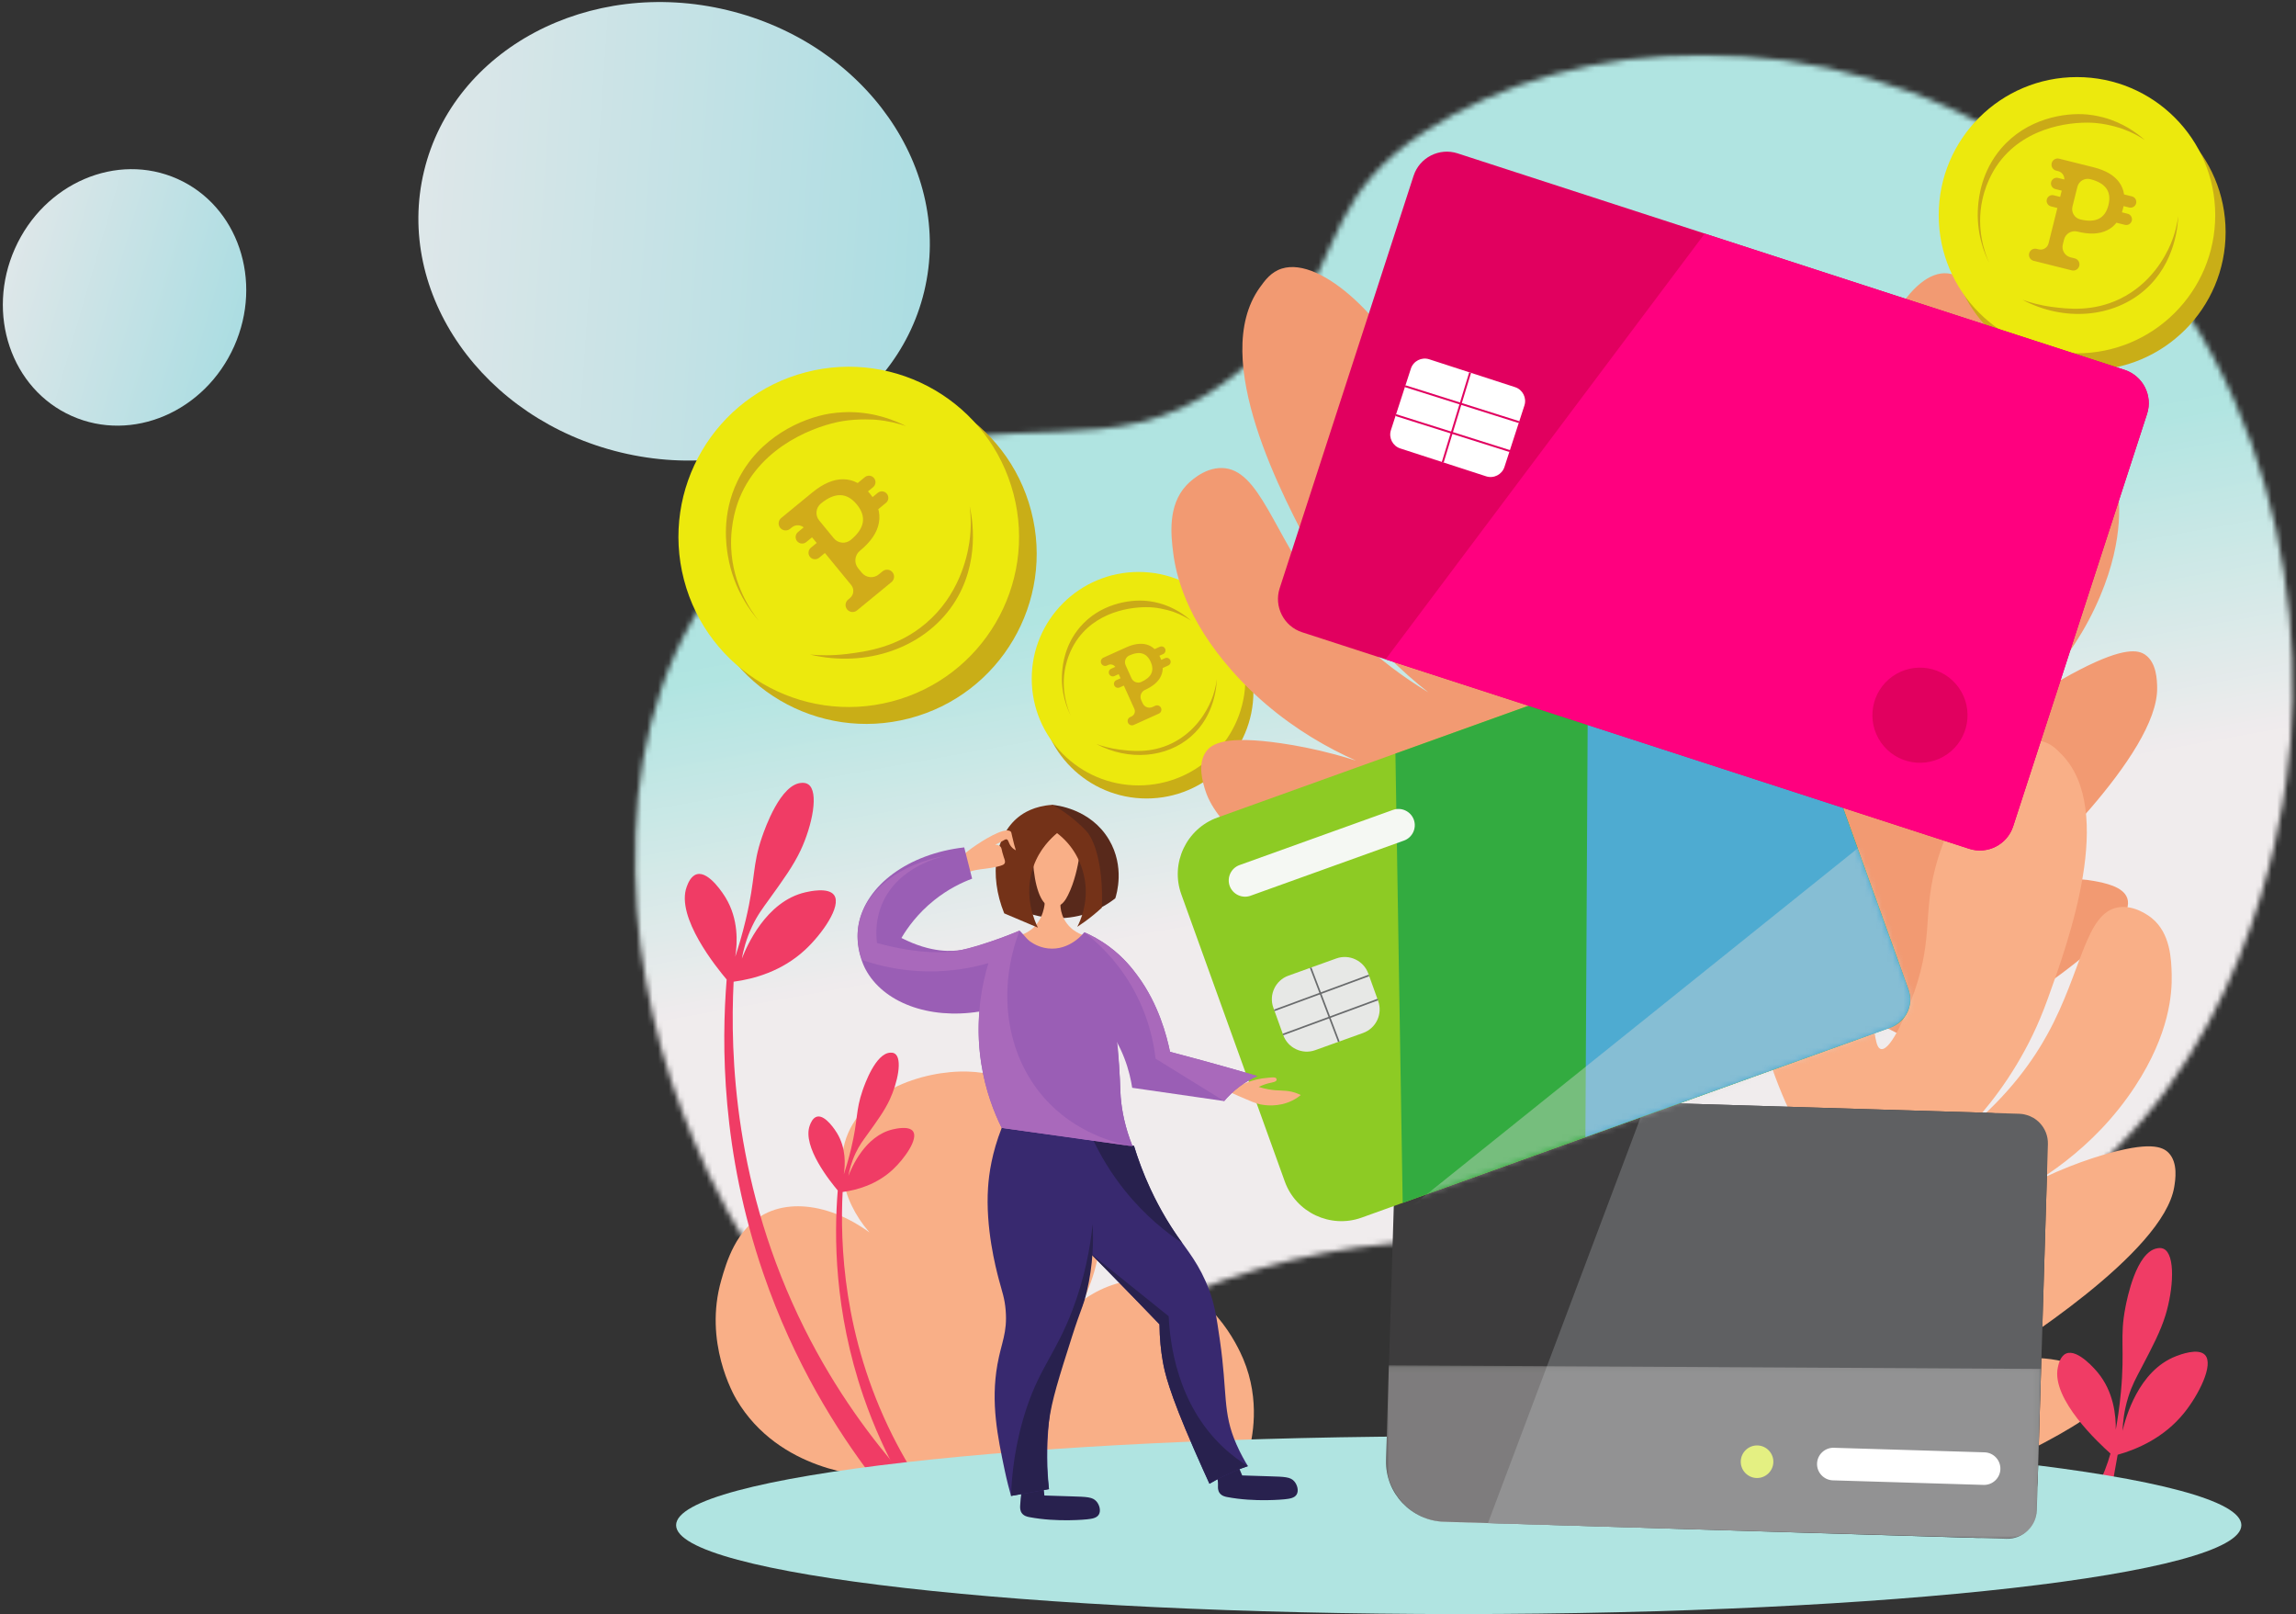 <svg width="424" height="298" viewBox="0 0 424 298" fill="none" xmlns="http://www.w3.org/2000/svg">
    <rect x="0" y="0" width="424" height="298" fill="#333333" stroke="none"/>
    <ellipse cx="124.488" cy="42.705" rx="47.5" ry="42" transform="rotate(13.519 124.488 42.705)" fill="url(#paint0_linear_0_1)"/>
    <ellipse cx="23" cy="54.911" rx="22.162" ry="23.962" transform="rotate(24.036 23 54.911)" fill="url(#paint1_linear_0_1)"/>
    <mask id="mask0_0_1" style="mask-type:luminance" maskUnits="userSpaceOnUse" x="117" y="10" width="307" height="245">
        <path d="M117 10H424V254.674H117V10Z" fill="white"/>
    </mask>
    <g mask="url(#mask0_0_1)">
        <mask id="mask1_0_1" style="mask-type:luminance" maskUnits="userSpaceOnUse" x="117" y="10" width="307" height="245">
            <path d="M262.99 24.373C246.11 35.404 247.607 45.943 238.821 58.164C234.101 64.733 229.04 68.491 225.639 70.965C205.176 85.841 186.737 74.563 160.896 85.544C158.663 86.492 146.299 91.889 135.995 103.293C110.718 131.264 114.784 176.599 126.035 205.351C130.429 216.583 142.107 246.422 166.808 253.05C184.204 257.719 198.635 248.348 212.868 241.723C248.971 224.912 278.005 228.452 304.198 231.99C330.221 235.507 353.445 239.023 378.019 222.576C414.651 198.064 421.201 151.347 422.201 144.18C427.53 106.003 415.768 55 374.11 27.7C356.011 15.84 334.78 10.096 314.336 10.099C295.537 10.099 277.403 14.954 262.99 24.373Z" fill="white"/>
        </mask>
        <g mask="url(#mask1_0_1)">
            <path d="M417.492 -45.324L67.289 17.943L120.755 313.138L470.958 249.871L417.492 -45.324Z" fill="url(#paint2_linear_0_1)"/>
        </g>
    </g>
    <path d="M160.939 272.511C159.797 272.475 143.905 271.73 136.017 258.421C135.451 257.466 129.915 247.776 133.196 236.35C134.148 233.04 135.909 226.908 141.19 224.139C147.762 220.697 157.665 223.578 165.172 231.653C158.121 226.759 154.322 218.948 155.768 211.929C157.898 201.586 170.475 197.557 178.807 197.842C192.807 198.319 200.017 211.151 200.437 211.929C204.636 219.705 203.53 227.303 202.979 230.752C201.156 242.147 193.99 249.149 191.505 251.377C195.119 241.599 204.032 235.55 212.664 236.35C223.483 237.352 228.63 248.627 229.592 250.907C232.844 258.637 231.232 265.761 230.532 268.283C207.334 269.692 184.137 271.103 160.939 272.511Z" fill="#F9AF87"/>
    <path d="M177.785 284.105C173.568 279.377 168.82 273.043 164.776 264.949C155.659 246.701 155.136 229.507 155.607 220.074C158.262 219.717 161.857 218.723 164.848 215.957C167.042 213.923 169.606 210.291 168.616 208.878C167.872 207.822 165.407 208.39 164.884 208.509C159.758 209.69 157.271 215.557 156.671 217.092C156.856 216.062 157.218 214.567 158 212.91C158.698 211.434 159.394 210.536 160.195 209.427C162.032 206.878 163.346 205.055 164.277 203.077C165.764 199.917 166.702 195.466 165.246 194.527C164.951 194.338 164.641 194.343 164.44 194.35C161.682 194.432 159.653 200.288 159.295 201.321C157.981 205.108 158.492 206.555 157.175 212.064C156.683 214.129 156.168 215.784 155.825 216.821C156.105 215.008 156.249 211.966 154.573 209.202C154.367 208.861 152.45 205.767 150.872 206.164C150.066 206.368 149.685 207.393 149.541 207.781C148.075 211.724 153.47 218.318 154.705 219.789C154.036 228.104 154.012 241.963 159.439 257.787C163.437 269.448 169.038 278.21 173.451 284.019C174.895 284.048 176.341 284.076 177.785 284.105Z" fill="#F03C65"/>
    <path d="M167.129 272.631C161.111 265.883 154.333 256.843 148.563 245.295C135.554 219.252 134.805 194.711 135.477 181.249C139.266 180.741 144.399 179.323 148.666 175.373C151.798 172.472 155.458 167.289 154.041 165.272C152.983 163.765 149.462 164.575 148.714 164.747C141.401 166.431 137.854 174.803 136.997 176.993C137.259 175.524 137.775 173.392 138.892 171.026C139.888 168.92 140.883 167.639 142.025 166.055C144.646 162.419 146.522 159.815 147.85 156.991C149.973 152.483 151.309 146.133 149.232 144.794C148.815 144.523 148.371 144.53 148.085 144.537C144.147 144.655 141.25 153.012 140.739 154.485C138.866 159.892 139.593 161.957 137.717 169.816C137.012 172.767 136.278 175.127 135.786 176.609C136.189 174.02 136.393 169.677 133.999 165.734C133.707 165.248 130.973 160.828 128.718 161.399C127.569 161.688 127.025 163.152 126.821 163.705C124.727 169.332 132.426 178.746 134.191 180.842C133.234 192.709 133.201 212.49 140.948 235.073C146.654 251.712 154.645 264.22 160.941 272.508L167.129 272.631Z" fill="#F03C65"/>
    <path d="M231.469 127.715C231.469 138.597 222.635 147.422 211.739 147.422C200.843 147.422 192.01 138.597 192.01 127.715C192.01 116.835 200.843 108.011 211.739 108.011C222.635 108.011 231.469 116.835 231.469 127.715Z" fill="#C9AE17"/>
    <path d="M229.986 125.302C229.986 136.184 221.155 145.007 210.256 145.007C199.36 145.007 190.529 136.184 190.529 125.302C190.529 114.42 199.36 105.598 210.256 105.598C221.155 105.598 229.986 114.42 229.986 125.302Z" fill="#ECE90D"/>
    <path d="M212.875 112.147C214.897 112.32 216.739 112.979 216.739 112.979C218.101 113.465 219.169 114.071 219.927 114.569C218.845 113.606 216.89 112.135 214.079 111.369C213.904 111.321 212.88 111.045 211.721 110.938C208.527 110.638 203.08 111.496 199.413 115.812C196.623 119.096 196.259 122.737 196.153 123.952C195.815 127.854 197.091 130.831 197.722 132.091C197.156 130.812 195.837 127.358 196.758 123.109C197.384 120.213 198.756 118.296 199.156 117.765C203.214 112.361 210.141 111.915 212.875 112.147ZM223.62 129.44C222.874 131.198 220.833 135.088 216.394 137.241C212.477 139.141 208.807 138.664 206.68 138.386C204.927 138.159 203.492 137.735 202.473 137.371C208.443 140.535 215.437 139.927 219.958 135.957C224.354 132.096 224.671 126.577 224.711 125.418C224.582 126.409 224.299 127.84 223.62 129.44Z" fill="#CAAA17"/>
    <path d="M330.004 180.323C329.155 177.645 328.047 174.428 326.625 170.835C324.694 165.965 323.413 162.736 321.286 158.973C316.58 150.654 313.488 149.916 313.045 144.897C312.973 144.093 312.539 138.313 316.17 136.035C318.875 134.336 322.847 135.201 325.253 136.99C328.615 139.493 328.229 143.295 330.596 143.669C332.275 143.937 334.35 142.315 334.897 140.483C335.748 137.62 332.772 134.609 330.378 131.85C330.378 131.85 324.116 124.633 319.36 115.156C314.525 105.52 313.704 91.351 319.657 87.609C322.43 85.866 326.514 86.486 329.069 88.007C332.412 90.002 334.089 94.87 337.305 104.521C338.926 109.393 339.454 111.705 340.483 111.719C342.44 111.753 344.025 103.419 344.265 102.164C346.503 90.4 343.598 86.39 344.229 77.192C345.107 64.348 352.24 50.644 359.011 50.447C360.858 50.395 362.244 51.36 363.457 52.232C375.061 60.556 370.917 85.775 369.115 96.734C368.609 99.807 368.098 102.037 367.568 103.982C365.227 112.608 361.606 119.173 358.795 123.483C365.395 115.6 368.568 108.421 370.25 103.314C374.351 90.843 373.008 80.184 378.755 78.047C381.647 76.972 384.796 78.624 385.23 78.862C389.147 80.984 390.188 85.698 390.778 88.558C391.457 91.856 392.366 99.251 387.874 109.968C382.467 122.87 373.241 131.031 367.242 135.393C373.718 129.505 379.764 125.845 384.206 123.571C392.308 119.425 394.872 119.988 396.172 120.898C398.276 122.371 398.335 125.629 398.359 126.949C398.585 139.237 374.754 161.282 369.602 165.967C373.766 163.711 379.937 161.402 386.672 162.647C388.6 163.007 392.109 163.656 392.845 165.847C393.714 168.432 390.272 171.783 387.674 174.092C383.218 178.059 374.294 185.157 357.435 194.391C348.292 189.701 339.147 185.013 330.004 180.323ZM315.522 178.239C315.448 175.055 315.453 171.201 315.661 166.825C315.944 160.896 316.131 156.965 317.033 152.151C319.026 141.506 322.068 139.582 320.703 134.039C320.485 133.148 318.827 126.793 314.095 125.677C310.572 124.848 306.629 127.229 304.708 130.029C302.019 133.946 303.83 137.879 301.429 139.149C299.726 140.049 296.906 139.072 295.646 137.304C293.682 134.549 295.771 130.228 297.323 126.393C297.323 126.393 301.388 116.359 303.012 104.454C304.66 92.35 300.338 76.857 292.581 75.022C288.967 74.169 284.815 76.327 282.632 78.895C279.781 82.258 279.769 88.091 279.865 99.62C279.913 105.441 280.193 108.112 279.097 108.507C277.011 109.257 272.252 100.901 271.533 99.641C264.814 87.847 266.455 82.483 262.404 72.849C256.746 59.397 244.066 47.312 236.734 49.58C234.733 50.201 233.601 51.743 232.618 53.123C223.233 66.298 236.935 91.823 242.89 102.916C244.56 106.03 245.927 108.234 247.208 110.126C252.887 118.517 259.181 124.235 263.778 127.826C253.806 121.787 247.764 115.252 244.09 110.39C235.112 98.52 232.639 86.594 225.691 86.409C222.197 86.316 219.426 89.241 219.045 89.653C215.625 93.361 216.239 98.801 216.656 102.082C217.138 105.869 218.88 114.131 227.632 123.981C238.165 135.836 251.057 141.209 259.089 143.693C249.983 139.747 242.156 138.037 236.556 137.225C226.346 135.745 223.806 137.287 222.743 138.741C221.029 141.089 222.161 144.605 222.619 146.03C226.89 159.291 260.54 174.205 267.786 177.345C262.49 176.449 255.024 176.231 248.26 180.035C246.323 181.125 242.799 183.106 242.814 185.727C242.83 188.817 247.752 191.15 251.386 192.676C257.619 195.296 269.798 199.639 291.267 203.371C299.352 194.995 307.437 186.615 315.522 178.239Z" fill="#F29A72"/>
    <path d="M411.001 42.857C411.001 56.94 399.57 68.356 385.467 68.356C371.366 68.356 359.936 56.94 359.936 42.857C359.936 28.775 371.366 17.358 385.467 17.358C399.57 17.358 411.001 28.775 411.001 42.857Z" fill="#C9AE17"/>
    <path d="M409.083 39.73C409.083 53.813 397.652 65.232 383.551 65.232C369.451 65.232 358.02 53.813 358.02 39.73C358.02 25.648 369.451 14.231 383.551 14.231C397.652 14.231 409.083 25.648 409.083 39.73Z" fill="#ECE90D"/>
    <path d="M386.937 22.703C389.553 22.926 391.938 23.778 391.938 23.778C393.698 24.411 395.082 25.192 396.063 25.836C394.662 24.59 392.132 22.689 388.496 21.697C388.268 21.634 386.942 21.278 385.443 21.136C381.31 20.748 374.261 21.86 369.517 27.446C365.907 31.695 365.432 36.407 365.298 37.981C364.862 43.028 366.512 46.882 367.327 48.513C366.596 46.855 364.888 42.388 366.078 36.886C366.888 33.139 368.665 30.66 369.184 29.973C374.436 22.978 383.399 22.401 386.937 22.703ZM400.843 45.081C399.879 47.356 397.233 52.391 391.489 55.177C386.421 57.635 381.672 57.017 378.919 56.66C376.65 56.365 374.794 55.817 373.477 55.345C381.2 59.441 390.251 58.653 396.101 53.515C401.793 48.518 402.203 41.377 402.256 39.875C402.088 41.157 401.721 43.011 400.843 45.081Z" fill="#CAAA17"/>
    <path d="M324.564 259.233C324.219 256.445 323.718 253.082 322.972 249.29C321.962 244.152 321.29 240.743 319.882 236.657C316.772 227.621 313.867 226.333 314.344 221.319C314.421 220.514 315.047 214.753 319.033 213.172C322.003 211.994 325.751 213.565 327.79 215.764C330.639 218.835 329.57 222.502 331.827 223.3C333.429 223.868 335.765 222.651 336.636 220.948C337.995 218.289 335.616 214.787 333.767 211.639C333.767 211.639 328.925 203.404 325.974 193.221C322.974 182.866 324.749 168.786 331.282 166.189C334.328 164.977 338.23 166.328 340.466 168.29C343.39 170.858 344.152 175.948 345.555 186.026C346.263 191.111 346.361 193.48 347.369 193.681C349.29 194.069 352.364 186.164 352.83 184.972C357.173 173.811 355.048 169.342 357.344 160.409C360.548 147.941 370.058 135.761 376.749 136.8C378.577 137.083 379.764 138.286 380.8 139.363C390.691 149.656 382.021 173.699 378.253 184.148C377.198 187.08 376.286 189.178 375.413 190.996C371.54 199.052 366.781 204.851 363.232 208.576C371.159 202.022 375.589 195.54 378.169 190.826C384.475 179.309 385.098 168.58 391.138 167.526C394.176 166.994 396.973 169.191 397.357 169.502C400.82 172.3 400.986 177.127 401.046 180.047C401.113 183.412 400.657 190.85 394.289 200.57C386.621 212.274 376.061 218.622 369.369 221.822C376.809 217.209 383.422 214.71 388.204 213.28C396.925 210.674 399.343 211.694 400.458 212.827C402.257 214.658 401.722 217.872 401.506 219.173C399.487 231.298 372.036 248.643 366.119 252.315C370.624 250.852 377.114 249.702 383.508 252.153C385.341 252.854 388.67 254.131 388.996 256.421C389.38 259.121 385.384 261.789 382.41 263.59C377.306 266.678 367.237 272.037 348.978 278.054C340.84 271.78 332.702 265.507 324.564 259.233Z" fill="#F9AF87"/>
    <path d="M389.232 278.808C389.844 275.401 390.455 271.995 391.067 268.589C394.748 267.552 399.629 265.427 403.297 260.914C405.988 257.604 408.88 251.955 407.194 250.159C405.93 248.815 402.56 250.113 401.845 250.389C394.842 253.086 392.511 261.872 391.971 264.162C392.024 262.67 392.235 260.488 393.007 257.987C393.696 255.762 394.499 254.353 395.406 252.626C397.487 248.654 398.979 245.814 399.896 242.831C401.359 238.069 401.788 231.595 399.543 230.56C399.09 230.351 398.653 230.421 398.37 230.469C394.487 231.139 392.799 239.82 392.501 241.351C391.41 246.968 392.42 248.911 391.671 256.955C391.391 259.975 390.997 262.416 390.719 263.951C390.753 261.331 390.343 257.005 387.416 253.436C387.057 252.997 383.728 249.007 381.576 249.888C380.48 250.336 380.147 251.862 380.022 252.439C378.744 258.303 387.695 266.538 389.738 268.366C389.191 270.292 388.371 272.539 387.109 274.917C386.493 276.077 385.85 277.124 385.215 278.053C386.553 278.305 387.894 278.556 389.232 278.808Z" fill="#F03C65"/>
    <path d="M413.91 281.587C413.91 290.654 349.203 298 269.383 298C189.563 298 124.855 290.654 124.855 281.587C124.855 272.523 189.563 265.174 269.383 265.174C349.203 265.174 413.91 272.523 413.91 281.587Z" fill="#B0E4E1"/>
    <path d="M190.421 94.319C194.803 111.104 184.729 128.257 167.923 132.633C151.117 137.01 133.942 126.949 129.563 110.165C125.181 93.38 135.252 76.227 152.058 71.853C168.863 67.477 186.039 77.535 190.421 94.319Z" fill="#C9AE17"/>
    <path d="M187.167 91.198C191.547 107.983 181.476 125.136 164.67 129.512C147.864 133.889 130.689 123.828 126.307 107.044C121.928 90.259 131.999 73.106 148.804 68.732C165.61 64.355 182.785 74.414 187.167 91.198Z" fill="#ECE90D"/>
    <path d="M155.473 77.771C158.661 77.225 161.769 77.502 161.769 77.502C164.065 77.706 165.957 78.209 167.326 78.674C165.269 77.625 161.661 76.142 157.018 76.087C156.728 76.084 155.037 76.07 153.207 76.367C148.16 77.189 140.104 80.698 136.187 88.83C133.206 95.013 134.108 100.778 134.437 102.692C135.487 108.846 138.653 112.925 140.133 114.617C138.747 112.87 135.319 108.072 135.027 101.15C134.828 96.431 136.175 92.926 136.576 91.944C140.661 81.979 151.166 78.508 155.473 77.771ZM179.009 100.124C178.568 103.138 176.982 109.957 171.003 115.062C165.727 119.563 159.877 120.301 156.483 120.73C153.686 121.082 151.305 121.005 149.585 120.852C160.066 123.336 170.61 119.587 175.982 111.651C181.211 103.928 179.477 95.291 179.074 93.484C179.273 95.065 179.412 97.384 179.009 100.124Z" fill="#CAAA17"/>
    <path d="M364.893 283.93L266.704 280.96C260.614 280.775 255.781 275.647 255.966 269.565L257.676 213.214C257.861 207.132 262.996 202.305 269.085 202.489L367.272 205.462C373.365 205.647 378.195 210.773 378.01 216.855L376.303 273.206C376.118 279.288 370.983 284.115 364.893 283.93Z" fill="#3D3C3D"/>
    <path d="M370.521 284.099C338.607 283.134 306.691 282.169 274.775 281.203C284.517 255.316 294.262 229.432 304.005 203.545C326.97 204.24 349.935 204.937 372.902 205.631C373.269 205.643 375.19 205.744 376.699 207.344C377.656 208.36 378.227 209.739 378.184 211.234L376.131 278.827C376.042 281.816 373.516 284.19 370.521 284.099Z" fill="#5F6062"/>
    <g opacity="0.4">
        <mask id="mask2_0_1" style="mask-type:luminance" maskUnits="userSpaceOnUse" x="255" y="252" width="122" height="33">
            <path d="M255.765 252.069H376.9V284.33H255.765V252.069Z" fill="white"/>
        </mask>
        <g mask="url(#mask2_0_1)">
            <path d="M370.43 284.033L267.048 281.044C259.68 280.814 255.535 274.375 255.996 269.086C256.233 261.304 256.24 259.852 256.475 252.069C296.618 252.292 336.761 252.517 376.901 252.742C376.635 261.514 376.371 270.286 376.102 279.058C376.102 279.094 376.1 279.128 376.097 279.164C376.001 280.531 375.405 281.456 375.035 281.964C374.16 283.173 372.503 284.033 370.43 284.033Z" fill="#DEDCDB"/>
        </g>
    </g>
    <path d="M343.868 191.585L251.439 224.809C245.707 226.869 239.327 223.87 237.265 218.145L218.147 165.1C216.084 159.375 219.087 153.003 224.819 150.943L317.248 117.719C322.982 115.657 329.36 118.656 331.425 124.383L350.541 177.426C352.603 183.154 349.6 189.523 343.868 191.585Z" fill="#8DCB24"/>
    <path d="M349.165 189.688C319.122 200.486 289.079 211.285 259.034 222.085C258.585 194.436 258.137 166.783 257.691 139.133C279.308 131.363 300.927 123.592 322.544 115.821C322.89 115.697 324.715 115.086 326.708 116.023C327.972 116.617 329.008 117.69 329.517 119.098L352.446 182.725C353.46 185.541 351.985 188.672 349.165 189.688Z" fill="#33AB40"/>
    <path d="M352.622 185.749C352.027 188.324 349.712 189.474 349.374 189.635C330.508 196.399 311.642 203.166 292.776 209.931C292.927 182.075 293.08 154.216 293.231 126.358C308.27 120.511 319.494 116.542 322.545 115.821C324.545 115.347 325.829 115.61 326.709 116.022C327.97 116.616 329.009 117.689 329.517 119.098L352.446 182.724C352.636 183.28 352.931 184.41 352.622 185.749Z" fill="#4EABD1"/>
    <g opacity="0.4">
        <mask id="mask3_0_1" style="mask-type:alpha" maskUnits="userSpaceOnUse" x="257" y="115" width="96" height="108">
            <path d="M349.078 189.646C319.035 200.444 288.992 211.243 258.947 222.043C258.499 194.394 258.05 166.741 257.604 139.091C279.221 131.321 300.841 123.55 322.458 115.779C322.803 115.655 324.628 115.044 326.621 115.981C327.885 116.575 328.922 117.648 329.43 119.056L352.359 182.683C353.374 185.499 351.899 188.63 349.078 189.646Z" fill="#4EABD1"/>
        </mask>
        <g mask="url(#mask3_0_1)">
            <path d="M347.632 152.955L258.525 224.472L364.901 197.797L347.632 152.955Z" fill="#D9D9D9"/>
        </g>
    </g>
    <path d="M251.728 190.709L242.876 193.89C240.489 194.748 237.834 193.5 236.975 191.116L235.143 186.033C234.284 183.65 235.534 180.998 237.92 180.138L246.773 176.957C249.159 176.1 251.817 177.348 252.676 179.731L254.508 184.814C255.367 187.198 254.117 189.849 251.728 190.709Z" fill="#E7E8E6"/>
    <path d="M247.377 192.269L247.094 192.375L241.897 178.711L242.18 178.604L247.377 192.269Z" fill="#696B6C"/>
    <path d="M252.852 180.238L235.377 186.679L235.271 186.396L252.747 179.955L252.852 180.238ZM254.495 184.684L236.984 191.137L236.878 190.854L254.389 184.401L254.495 184.684Z" fill="#696B6C"/>
    <path d="M259.278 155.191L230.94 165.376C229.381 165.937 227.647 165.122 227.086 163.565C226.525 162.008 227.343 160.276 228.902 159.716L257.237 149.531C258.796 148.97 260.53 149.785 261.091 151.342C261.652 152.899 260.834 154.63 259.278 155.191Z" fill="#F5F8F3"/>
    <path d="M333.117 115.77C330.692 116.582 328.042 115.265 327.229 112.843C326.416 110.421 327.735 107.775 330.16 106.963C332.585 106.151 335.232 107.468 336.048 109.89C336.861 112.311 335.542 114.956 333.117 115.77ZM322.588 119.296C320.163 120.111 317.513 118.793 316.7 116.372C315.887 113.95 317.206 111.303 319.631 110.491C322.055 109.679 324.706 110.994 325.519 113.416C326.332 115.84 325.013 118.484 322.588 119.296Z" fill="#E4F082"/>
    <path d="M307.898 130.341L260.755 115.387C259.469 114.979 258.752 113.597 259.16 112.313C259.568 111.029 260.954 110.313 262.237 110.723L309.381 125.675C310.666 126.082 311.383 127.464 310.976 128.748C310.568 130.03 309.182 130.748 307.898 130.341Z" fill="white"/>
    <path d="M364.563 132.209C367.11 135.622 366.405 140.454 362.987 143C359.567 145.546 354.729 144.842 352.18 141.426C349.63 138.013 350.335 133.179 353.755 130.633C357.176 128.086 362.013 128.793 364.563 132.209Z" fill="#E4F082"/>
    <path d="M366.308 274.154L338.472 273.311C336.817 273.26 335.502 271.866 335.553 270.213C335.603 268.561 336.999 267.248 338.654 267.298L366.49 268.139C368.148 268.189 369.46 269.583 369.409 271.239C369.361 272.891 367.965 274.204 366.308 274.154Z" fill="white"/>
    <path d="M324.383 272.879C322.728 272.829 321.414 271.435 321.465 269.782C321.515 268.129 322.911 266.816 324.565 266.867C326.223 266.917 327.534 268.311 327.484 269.964C327.434 271.617 326.04 272.929 324.383 272.879Z" fill="#E4F082"/>
    <path d="M188.438 168.038C189.829 168.66 193.218 169.952 197.597 169.381C201.869 168.823 204.764 166.797 205.961 165.851C206.215 165.058 207.74 160.03 204.816 155.062C201.399 149.258 194.916 148.645 194.311 148.597C192.46 151.332 190.054 155.694 188.984 161.474C188.534 163.91 188.406 166.131 188.438 168.038Z" fill="#58291B"/>
    <path d="M196.005 165.305C195.885 165.77 195.453 167.679 196.501 169.679C197.722 172.007 200.005 172.661 200.384 172.762C200.154 173.313 199.108 175.639 196.7 176.491C193.851 177.497 190.217 176.039 188.239 172.711C188.745 172.575 189.558 172.292 190.378 171.667C192.131 170.333 192.606 168.431 192.769 167.741C192.911 167.135 193.071 166.103 192.868 164.807C193.913 164.972 194.959 165.137 196.005 165.305ZM226.801 201.463C227.338 201.727 228.115 202.093 229.065 202.503C230.945 203.312 231.885 203.717 232.703 203.887C233.523 204.06 236.027 204.465 238.584 203.221C239.318 202.865 239.867 202.464 240.222 202.175C240.078 202.103 239.858 201.997 239.579 201.887C238.023 201.276 236.84 201.391 235.495 201.284C234.761 201.224 233.71 201.075 232.442 200.673C233.296 200.261 234.006 200.055 234.507 199.945C235.03 199.827 235.663 199.736 235.744 199.403C235.78 199.247 235.684 199.109 235.675 199.094C235.529 198.888 235.212 198.871 234.13 198.986C233.236 199.082 232.787 199.13 232.046 199.31C231.506 199.439 230.952 199.602 230.286 199.849C229.401 200.177 228.194 200.685 226.801 201.463Z" fill="#F9AF87"/>
    <path d="M206.806 199.259C206.878 200.816 206.864 201.42 206.955 202.541C207.166 205.108 207.758 208.179 209.144 211.624C208.271 210.91 207.125 209.787 206.269 208.148C205.286 206.265 204.957 204.227 205.446 196.162C205.542 194.559 205.684 192.518 205.892 190.145C206.286 192.686 206.645 195.755 206.806 199.259Z" fill="#8C51AE"/>
    <path d="M229.393 272.403C231.914 272.487 233.616 272.54 234.425 272.564C237.245 272.65 238.298 272.674 239.01 273.493C239.579 274.142 239.862 275.215 239.457 275.912C239.061 276.595 238.123 276.71 237.24 276.806C237.24 276.806 231.791 277.39 226.591 276.389C226.27 276.327 225.632 276.193 225.241 275.673C224.874 275.182 224.912 274.595 224.922 274.317C225.016 271.653 223.495 270.686 224.123 268.812C224.27 268.372 224.603 267.682 225.481 266.978C226.385 267.828 227.292 268.681 228.196 269.531C228.594 270.487 228.995 271.445 229.393 272.403ZM192.862 276.109C195.381 276.193 197.083 276.245 197.894 276.269C200.715 276.355 201.765 276.379 202.48 277.199C203.046 277.848 203.331 278.921 202.926 279.618C202.528 280.301 201.59 280.416 200.71 280.511C200.71 280.511 195.261 281.096 190.058 280.095C189.739 280.032 189.099 279.901 188.708 279.378C188.363 278.916 188.375 278.365 188.389 278.023C188.466 276.097 188.814 274.628 188.948 273.476C189.022 272.844 189.082 271.888 188.948 270.686C190.147 271.241 191.344 271.802 192.543 272.36C192.649 273.608 192.757 274.858 192.862 276.109Z" fill="#28214E"/>
    <path d="M184.986 208.243C183.18 212.828 182.634 216.668 182.463 219.248C181.969 226.668 183.876 234.039 184.454 236.219C185.087 238.605 185.536 239.695 185.716 241.92C186.054 246.1 184.922 247.824 184.19 251.93C182.929 259.009 184.252 265.325 185.516 271.354C185.948 273.41 186.394 275.082 186.711 276.193C189.045 275.774 191.381 275.352 193.714 274.933C193.355 271.385 193.23 267.146 193.714 262.405C194.647 253.26 197.458 245.997 199.854 241.125C201.423 235.989 201.401 231.95 201.082 229.191C200.605 225.071 199.331 222.666 198.991 217.259C198.801 214.26 198.993 211.786 199.18 210.169C194.448 209.527 189.716 208.885 184.986 208.243Z" fill="#38296F"/>
    <path d="M209.41 211.558C211.765 219.238 214.849 224.561 217.31 228.065C219.301 230.903 221.536 233.483 223.282 238.14C224.311 240.885 224.647 243.101 225.273 247.422C226.7 257.231 225.722 260.728 228.326 266.647C229.108 268.42 229.904 269.802 230.447 270.684C229.01 271.175 227.446 271.802 225.806 272.612C224.928 273.045 224.11 273.493 223.35 273.939C222.702 272.523 221.723 270.36 220.563 267.709C215.787 256.807 215.063 253.257 214.72 251.267C214.408 249.465 214.142 247.187 214.123 244.504C210.914 241.165 207.659 237.819 204.366 234.463C202.565 232.628 200.768 230.808 198.974 229.002C194.309 222.081 189.647 215.163 184.984 208.243C193.124 209.347 201.267 210.454 209.41 211.558Z" fill="#38296F"/>
    <path d="M215.817 243.014C216.044 247.802 217.306 259.3 226.07 267.375C227.502 268.693 228.982 269.78 230.447 270.683C229.01 271.174 227.447 271.802 225.806 272.614C224.928 273.047 224.11 273.493 223.35 273.939C222.703 272.523 221.724 270.36 220.563 267.708C215.788 256.804 215.063 253.257 214.721 251.266C214.409 249.465 214.142 247.187 214.123 244.504C210.909 241.162 207.657 237.814 204.366 234.46C203.326 233.401 202.287 232.347 201.246 231.296C206.103 235.203 210.96 239.107 215.817 243.014Z" fill="#28214E"/>
    <path d="M186.708 276.189C189.045 275.77 191.378 275.35 193.712 274.929C193.016 269.623 193.304 265.352 193.712 262.401C194.254 258.465 195.508 254.487 197.993 246.69C199.617 241.597 200.046 241.214 200.682 238.536C201.898 233.407 201.943 228.993 201.775 226.006C201.327 230.391 200.32 235.944 197.993 242.016C195.05 249.698 192.1 252.451 189.63 259.814C187.394 266.478 186.836 272.327 186.708 276.189ZM201.912 210.536C204.411 210.876 206.911 211.214 209.41 211.554C210.148 213.966 211.134 216.656 212.463 219.509C214.338 223.529 216.423 226.863 218.346 229.524C215.37 227.536 211.448 224.437 207.75 219.84C205.042 216.472 203.183 213.212 201.912 210.536Z" fill="#28214E"/>
    <path d="M190.775 159.082C191.034 163.512 192.176 166.875 193.799 167.327C194.574 167.543 195.255 167.337 195.255 167.337C196.191 167.052 196.745 166.223 197.21 165.303C198.467 162.829 199.052 159.789 199.289 158.337C199.018 157.648 198.539 156.661 197.694 155.652C196.824 154.61 195.9 153.952 195.255 153.563C194.394 154.364 193.452 155.35 192.519 156.546C191.828 157.432 191.252 158.29 190.775 159.082Z" fill="#F9AF87"/>
    <path d="M195.207 153.816C194.109 154.719 191.996 156.719 190.842 159.984C188.899 165.479 191.185 170.294 191.672 171.267C189.597 170.39 187.522 169.511 185.448 168.632C182.555 161.484 183.764 154.274 188.088 150.832C189 150.106 190.976 148.81 194.31 148.597C194.6 148.748 195.032 148.98 195.538 149.284C195.538 149.284 196.315 149.754 197.346 150.518C197.346 150.518 199.306 151.984 200.683 153.517C202.383 155.412 203.793 160.739 203.47 167.587C202.568 168.423 201.544 169.281 200.383 170.124C199.894 170.479 199.412 170.809 198.939 171.118C199.524 169.985 200.937 166.866 200.383 162.816C200.215 161.584 199.627 158.499 197.219 155.706C196.481 154.851 195.754 154.233 195.207 153.816Z" fill="#743218"/>
    <path d="M177.785 157.913C178.274 157.494 179.123 156.795 180.258 156.033C180.882 155.614 185.568 152.464 186.65 153.537C186.767 153.654 186.77 153.75 186.906 154.368C187.151 155.492 187.408 156.388 187.595 156.994C187.372 156.879 187.031 156.668 186.739 156.306C186.211 155.657 186.28 155.073 185.897 154.965C185.666 154.898 185.523 155.082 184.791 155.465C184.376 155.683 184.021 155.844 183.776 155.949C184.215 155.952 184.474 156.091 184.614 156.191C185.067 156.512 184.882 156.864 185.379 158.287C185.537 158.737 185.695 159.099 185.518 159.403C185.415 159.578 185.247 159.66 185.163 159.698C184.129 160.165 181.649 160.424 181.097 160.491C180.591 160.553 179.836 160.68 178.924 160.972C178.545 159.952 178.164 158.934 177.785 157.913Z" fill="#F9AF87"/>
    <path d="M188.285 171.818C188.527 172.185 190.251 174.719 193.513 175.098C197.571 175.572 200.128 172.257 200.234 172.115C201.452 172.647 203.102 173.49 204.863 174.801C207.597 176.834 209.18 178.94 210.091 180.171C213.955 185.393 215.471 191.298 216.063 194.191C218.092 194.723 220.134 195.269 222.189 195.832C225.576 196.759 228.912 197.705 232.195 198.666C231.262 199.085 230.113 199.701 228.909 200.606C227.669 201.535 226.741 202.494 226.07 203.289C220.407 202.472 214.744 201.653 209.082 200.834C208.652 198.041 207.448 193.053 203.572 188.5C202.308 187.015 200.994 185.848 199.785 184.943" fill="#9A5EB5"/>
    <path d="M208.813 181.795C205.957 176.978 202.513 173.871 200.234 172.115C201.453 172.647 203.103 173.49 204.863 174.8C207.6 176.834 209.183 178.94 210.092 180.171C213.956 185.393 215.474 191.297 216.066 194.191C218.093 194.723 220.134 195.269 222.187 195.832C225.576 196.759 228.912 197.705 232.193 198.666C231.263 199.085 230.114 199.7 228.91 200.606C227.672 201.535 226.742 202.493 226.07 203.289C221.846 200.678 217.62 198.064 213.394 195.451C213.056 192.462 212.075 187.295 208.813 181.795Z" fill="#A969BB"/>
    <path d="M206.806 199.258C206.905 201.146 206.864 201.419 206.955 202.54C207.166 205.108 207.759 208.179 209.145 211.623C201.093 210.495 193.039 209.369 184.985 208.241C183.601 205.453 181.985 201.402 181.201 196.309C180.63 192.592 180.656 189.327 180.87 186.761C171.494 188.268 163.064 185.058 159.828 178.94C159.531 178.378 157.777 174.923 158.567 170.652C159.888 163.502 167.69 157.631 178.061 156.45C178.548 158.374 179.035 160.297 179.522 162.223C177.689 162.911 175.13 164.108 172.506 166.211C169.424 168.679 167.539 171.359 166.465 173.172C172.027 176.011 175.941 175.676 177.685 175.359C180.318 174.883 184.686 173.23 185.714 172.842C186.794 172.432 187.679 172.07 188.288 171.814C190.159 173.901 192.627 176.5 195.67 179.338C202.48 185.681 204.909 186.438 205.893 190.144C206.435 192.18 206.6 195.342 206.806 199.258Z" fill="#9A5EB5"/>
    <path d="M209.146 211.626C201.092 210.498 193.038 209.369 184.987 208.244C183.579 205.391 181.986 201.347 181.202 196.312C179.945 188.23 181.392 181.583 182.531 177.815C179.816 178.605 175.83 179.441 170.98 179.341C165.955 179.235 161.885 178.165 159.165 177.219C158.139 174.303 158.307 172.028 158.568 170.655C159.755 164.437 166.202 159.394 174.765 157.993C173.947 158.151 165.747 159.871 162.816 167.076C161.677 169.877 161.748 172.485 161.952 174.102C164.092 174.696 171.769 176.692 177.684 175.362C178.919 175.087 182.111 174.208 185.716 172.845C186.795 172.435 187.68 172.073 188.29 171.817C184.114 182.714 185.745 194.583 192.753 202.61C198.593 209.3 206.23 211.099 209.146 211.626Z" fill="#A969BB"/>
    <path d="M375.552 48.156C374.942 48.003 374.571 47.385 374.723 46.775C374.876 46.165 375.494 45.794 376.104 45.946L376.468 46.037C377.279 46.24 378.101 45.746 378.303 44.935L381.176 33.431C381.379 32.62 380.886 31.799 380.074 31.596L379.71 31.505C379.1 31.352 378.729 30.734 378.882 30.124C379.034 29.514 379.652 29.143 380.262 29.296L386.58 30.874C388.834 31.436 390.425 32.367 391.353 33.665C392.303 34.968 392.538 36.58 392.058 38.501C391.573 40.444 390.602 41.778 389.146 42.502C387.711 43.233 385.867 43.316 383.614 42.753C382.532 42.483 381.436 43.141 381.166 44.223L380.937 45.14C380.676 46.187 381.312 47.247 382.359 47.509L383.149 47.706C383.759 47.858 384.131 48.477 383.978 49.087C383.826 49.697 383.208 50.068 382.598 49.916L375.552 48.156ZM378.749 38.102C378.184 37.961 377.839 37.388 377.981 36.822C378.122 36.256 378.695 35.912 379.261 36.053L381.224 36.543C381.789 36.685 382.134 37.258 381.992 37.824C381.851 38.39 381.278 38.734 380.712 38.593L378.749 38.102ZM379.549 34.901C378.983 34.759 378.639 34.186 378.78 33.62C378.922 33.054 379.495 32.71 380.061 32.851L382.023 33.341C382.589 33.483 382.933 34.056 382.792 34.622C382.651 35.188 382.077 35.532 381.511 35.391L379.549 34.901ZM382.72 38.135C382.458 39.182 383.095 40.243 384.142 40.504C387.006 41.219 388.747 40.339 389.365 37.863C389.984 35.386 388.861 33.791 385.997 33.075C384.95 32.814 383.89 33.45 383.629 34.497L382.72 38.135ZM390.437 41.022C389.871 40.88 389.527 40.307 389.668 39.741C389.809 39.175 390.383 38.831 390.949 38.972L392.911 39.463C393.477 39.604 393.821 40.177 393.68 40.743C393.538 41.309 392.965 41.653 392.399 41.512L390.437 41.022ZM391.236 37.82C390.671 37.678 390.326 37.105 390.468 36.539C390.609 35.973 391.182 35.629 391.748 35.77L393.711 36.261C394.276 36.402 394.621 36.975 394.479 37.541C394.338 38.107 393.765 38.451 393.199 38.31L391.236 37.82Z" fill="#D1AC19"/>
    <path d="M158.262 112.699C157.71 113.152 156.895 113.072 156.442 112.52C155.989 111.968 156.07 111.154 156.621 110.701L156.951 110.43C157.685 109.828 157.791 108.745 157.189 108.011L148.65 97.606C148.048 96.872 146.965 96.766 146.231 97.368L145.902 97.638C145.35 98.091 144.535 98.011 144.082 97.459C143.63 96.907 143.71 96.093 144.262 95.64L149.977 90.949C152.015 89.276 153.939 88.456 155.751 88.488C157.581 88.504 159.21 89.381 160.636 91.119C162.078 92.876 162.636 94.664 162.311 96.482C162.005 98.284 160.833 100.022 158.795 101.694C157.817 102.497 157.674 103.941 158.477 104.92L159.158 105.749C159.935 106.696 161.333 106.834 162.279 106.057L162.994 105.47C163.546 105.017 164.361 105.097 164.814 105.649C165.267 106.201 165.186 107.015 164.634 107.468L158.262 112.699ZM151.264 102.98C150.752 103.4 149.997 103.326 149.577 102.814C149.157 102.302 149.231 101.546 149.743 101.126L151.518 99.669C152.03 99.249 152.785 99.324 153.205 99.836C153.625 100.347 153.551 101.103 153.039 101.523L151.264 102.98ZM148.887 100.084C148.375 100.504 147.62 100.429 147.2 99.918C146.78 99.406 146.854 98.65 147.366 98.23L149.141 96.773C149.653 96.353 150.408 96.427 150.828 96.939C151.248 97.451 151.174 98.207 150.662 98.627L148.887 100.084ZM153.981 99.383C154.758 100.33 156.156 100.467 157.103 99.69C159.693 97.564 160.069 95.381 158.231 93.141C156.393 90.901 154.179 90.845 151.588 92.971C150.641 93.748 150.504 95.145 151.281 96.092L153.981 99.383ZM161.835 94.303C161.323 94.723 160.568 94.649 160.148 94.137C159.728 93.625 159.802 92.87 160.314 92.45L162.089 90.993C162.601 90.573 163.356 90.647 163.776 91.159C164.196 91.671 164.122 92.426 163.61 92.846L161.835 94.303ZM159.458 91.407C158.947 91.827 158.191 91.753 157.771 91.241C157.351 90.729 157.425 89.973 157.937 89.553L159.712 88.096C160.224 87.676 160.979 87.751 161.4 88.263C161.82 88.774 161.745 89.53 161.233 89.95L159.458 91.407Z" fill="#D1AC19"/>
    <path d="M209.365 133.846C208.964 134.027 208.491 133.848 208.309 133.447C208.128 133.045 208.307 132.572 208.709 132.391L208.949 132.282C209.483 132.041 209.721 131.413 209.479 130.878L206.061 123.301C205.819 122.767 205.191 122.529 204.657 122.771L204.417 122.879C204.015 123.06 203.542 122.881 203.361 122.48C203.179 122.078 203.358 121.605 203.76 121.424L207.922 119.545C209.406 118.876 210.685 118.696 211.76 119.006C212.849 119.31 213.679 120.095 214.25 121.36C214.827 122.64 214.873 123.796 214.387 124.827C213.914 125.853 212.936 126.7 211.452 127.37C210.74 127.691 210.423 128.53 210.744 129.242L211.017 129.846C211.328 130.536 212.139 130.842 212.829 130.531L213.349 130.296C213.751 130.115 214.224 130.294 214.405 130.695C214.587 131.097 214.408 131.57 214.006 131.751L209.365 133.846ZM206.755 126.926C206.383 127.094 205.944 126.928 205.776 126.555C205.608 126.183 205.774 125.744 206.146 125.576L207.439 124.993C207.811 124.825 208.25 124.99 208.418 125.363C208.586 125.736 208.421 126.174 208.048 126.343L206.755 126.926ZM205.804 124.817C205.431 124.985 204.992 124.819 204.824 124.446C204.656 124.074 204.822 123.635 205.195 123.467L206.487 122.884C206.86 122.715 207.298 122.881 207.466 123.254C207.635 123.627 207.469 124.065 207.096 124.233L205.804 124.817ZM208.954 125.218C209.265 125.908 210.076 126.214 210.765 125.903C212.652 125.052 213.227 123.811 212.491 122.18C211.755 120.549 210.444 120.159 208.557 121.01C207.868 121.321 207.561 122.132 207.872 122.822L208.954 125.218ZM214.453 123.452C214.08 123.62 213.642 123.454 213.474 123.081C213.306 122.709 213.471 122.27 213.844 122.102L215.137 121.519C215.509 121.35 215.948 121.516 216.116 121.889C216.284 122.262 216.118 122.7 215.746 122.868L214.453 123.452ZM213.501 121.343C213.129 121.511 212.69 121.345 212.522 120.972C212.354 120.6 212.52 120.161 212.892 119.993L214.185 119.41C214.558 119.241 214.996 119.407 215.164 119.78C215.332 120.153 215.167 120.591 214.794 120.759L213.501 121.343Z" fill="#D1AC19"/>
    <path d="M363.647 156.706L240.453 116.729C237.082 115.636 235.219 111.983 236.313 108.613L261.046 32.452C262.14 29.082 265.794 27.22 269.164 28.313L392.358 68.289C395.73 69.384 397.593 73.036 396.498 76.406L371.765 152.567C370.671 155.937 367.017 157.8 363.647 156.706Z" fill="#E1005F"/>
    <path d="M363.647 156.712C327.722 145.053 291.796 133.396 255.87 121.738C275.516 95.535 295.162 69.332 314.806 43.13L392.358 68.294C392.771 68.43 394.92 69.181 396.103 71.5C396.853 72.971 397.044 74.727 396.497 76.412L371.765 152.573C370.671 155.942 367.017 157.805 363.647 156.712Z" fill="#FF007F"/>
    <path d="M274.444 87.94L258.583 82.793C257.18 82.338 256.405 80.816 256.86 79.414L260.548 68.055C261.003 66.653 262.524 65.878 263.928 66.333L279.789 71.48C281.193 71.935 281.968 73.456 281.513 74.859L277.825 86.216C277.369 87.62 275.848 88.395 274.444 87.94Z" fill="white"/>
    <path d="M266.603 85.393L266.261 85.289L271.318 68.737L271.659 68.84L266.603 85.393Z" fill="#E1005F"/>
    <path d="M280.452 78.103L259.442 71.472L259.549 71.131L280.56 77.763L280.452 78.103ZM278.763 83.454L257.709 76.809L257.817 76.469L278.87 83.114L278.763 83.454Z" fill="#E1005F"/>
    <path d="M361.74 126.988C364.534 130.953 363.584 136.433 359.618 139.228C355.651 142.023 350.17 141.073 347.376 137.108C344.582 133.142 345.534 127.662 349.5 124.868C353.467 122.073 358.947 123.022 361.74 126.988Z" fill="#E1005F"/>
    <defs>
        <linearGradient id="paint0_linear_0_1" x1="171.988" y1="36.195" x2="47.988" y2="57.205" gradientUnits="userSpaceOnUse">
            <stop stop-color="#ABDDE2"/>
            <stop offset="1" stop-color="#EEEAEB"/>
        </linearGradient>
        <linearGradient id="paint1_linear_0_1" x1="45.161" y1="51.197" x2="-13.232" y2="59.288" gradientUnits="userSpaceOnUse">
            <stop stop-color="#ABDDE2"/>
            <stop offset="1" stop-color="#EEEAEB"/>
        </linearGradient>
        <linearGradient id="paint2_linear_0_1" x1="242.108" y1="-13.641" x2="295.443" y2="281.58" gradientUnits="userSpaceOnUse">
            <stop stop-color="#B0E4E1"/>
            <stop offset="0.25" stop-color="#B0E4E1"/>
            <stop offset="0.375" stop-color="#B0E4E1"/>
            <stop offset="0.391" stop-color="#B1E5E1"/>
            <stop offset="0.395" stop-color="#B2E5E2"/>
            <stop offset="0.398" stop-color="#B4E5E2"/>
            <stop offset="0.402" stop-color="#B5E5E2"/>
            <stop offset="0.406" stop-color="#B6E5E2"/>
            <stop offset="0.41" stop-color="#B7E5E3"/>
            <stop offset="0.414" stop-color="#B8E6E3"/>
            <stop offset="0.418" stop-color="#B9E6E3"/>
            <stop offset="0.422" stop-color="#BBE6E3"/>
            <stop offset="0.426" stop-color="#BCE6E3"/>
            <stop offset="0.43" stop-color="#BDE6E4"/>
            <stop offset="0.434" stop-color="#BEE6E4"/>
            <stop offset="0.438" stop-color="#BFE6E4"/>
            <stop offset="0.441" stop-color="#C1E7E4"/>
            <stop offset="0.445" stop-color="#C2E7E4"/>
            <stop offset="0.449" stop-color="#C3E7E5"/>
            <stop offset="0.453" stop-color="#C4E7E5"/>
            <stop offset="0.457" stop-color="#C6E7E5"/>
            <stop offset="0.461" stop-color="#C7E7E5"/>
            <stop offset="0.465" stop-color="#C8E8E6"/>
            <stop offset="0.469" stop-color="#C9E8E6"/>
            <stop offset="0.473" stop-color="#CAE8E6"/>
            <stop offset="0.477" stop-color="#CCE8E6"/>
            <stop offset="0.48" stop-color="#CDE8E6"/>
            <stop offset="0.484" stop-color="#CEE8E7"/>
            <stop offset="0.488" stop-color="#CFE8E7"/>
            <stop offset="0.492" stop-color="#D0E9E7"/>
            <stop offset="0.496" stop-color="#D2E9E7"/>
            <stop offset="0.5" stop-color="#D3E9E7"/>
            <stop offset="0.504" stop-color="#D4E9E8"/>
            <stop offset="0.508" stop-color="#D5E9E8"/>
            <stop offset="0.512" stop-color="#D7E9E8"/>
            <stop offset="0.516" stop-color="#D8E9E8"/>
            <stop offset="0.52" stop-color="#D9E9E9"/>
            <stop offset="0.523" stop-color="#DAEAE9"/>
            <stop offset="0.527" stop-color="#DBEAE9"/>
            <stop offset="0.531" stop-color="#DDEAE9"/>
            <stop offset="0.535" stop-color="#DEEAEA"/>
            <stop offset="0.539" stop-color="#DFEAEA"/>
            <stop offset="0.543" stop-color="#E0EAEA"/>
            <stop offset="0.547" stop-color="#E2EAEA"/>
            <stop offset="0.551" stop-color="#E3EAEA"/>
            <stop offset="0.555" stop-color="#E4EAEB"/>
            <stop offset="0.559" stop-color="#E5EBEB"/>
            <stop offset="0.562" stop-color="#E6EBEB"/>
            <stop offset="0.566" stop-color="#E8EBEB"/>
            <stop offset="0.57" stop-color="#E9EBEC"/>
            <stop offset="0.574" stop-color="#EAEBEC"/>
            <stop offset="0.578" stop-color="#EBEBEC"/>
            <stop offset="0.582" stop-color="#EDEBEC"/>
            <stop offset="0.586" stop-color="#EEEBED"/>
            <stop offset="0.59" stop-color="#EFEBED"/>
            <stop offset="0.594" stop-color="#F0ECED"/>
            <stop offset="0.625" stop-color="#F0ECED"/>
            <stop offset="0.75" stop-color="#F0ECED"/>
            <stop offset="1" stop-color="#F0ECED"/>
        </linearGradient>
    </defs>
</svg>
